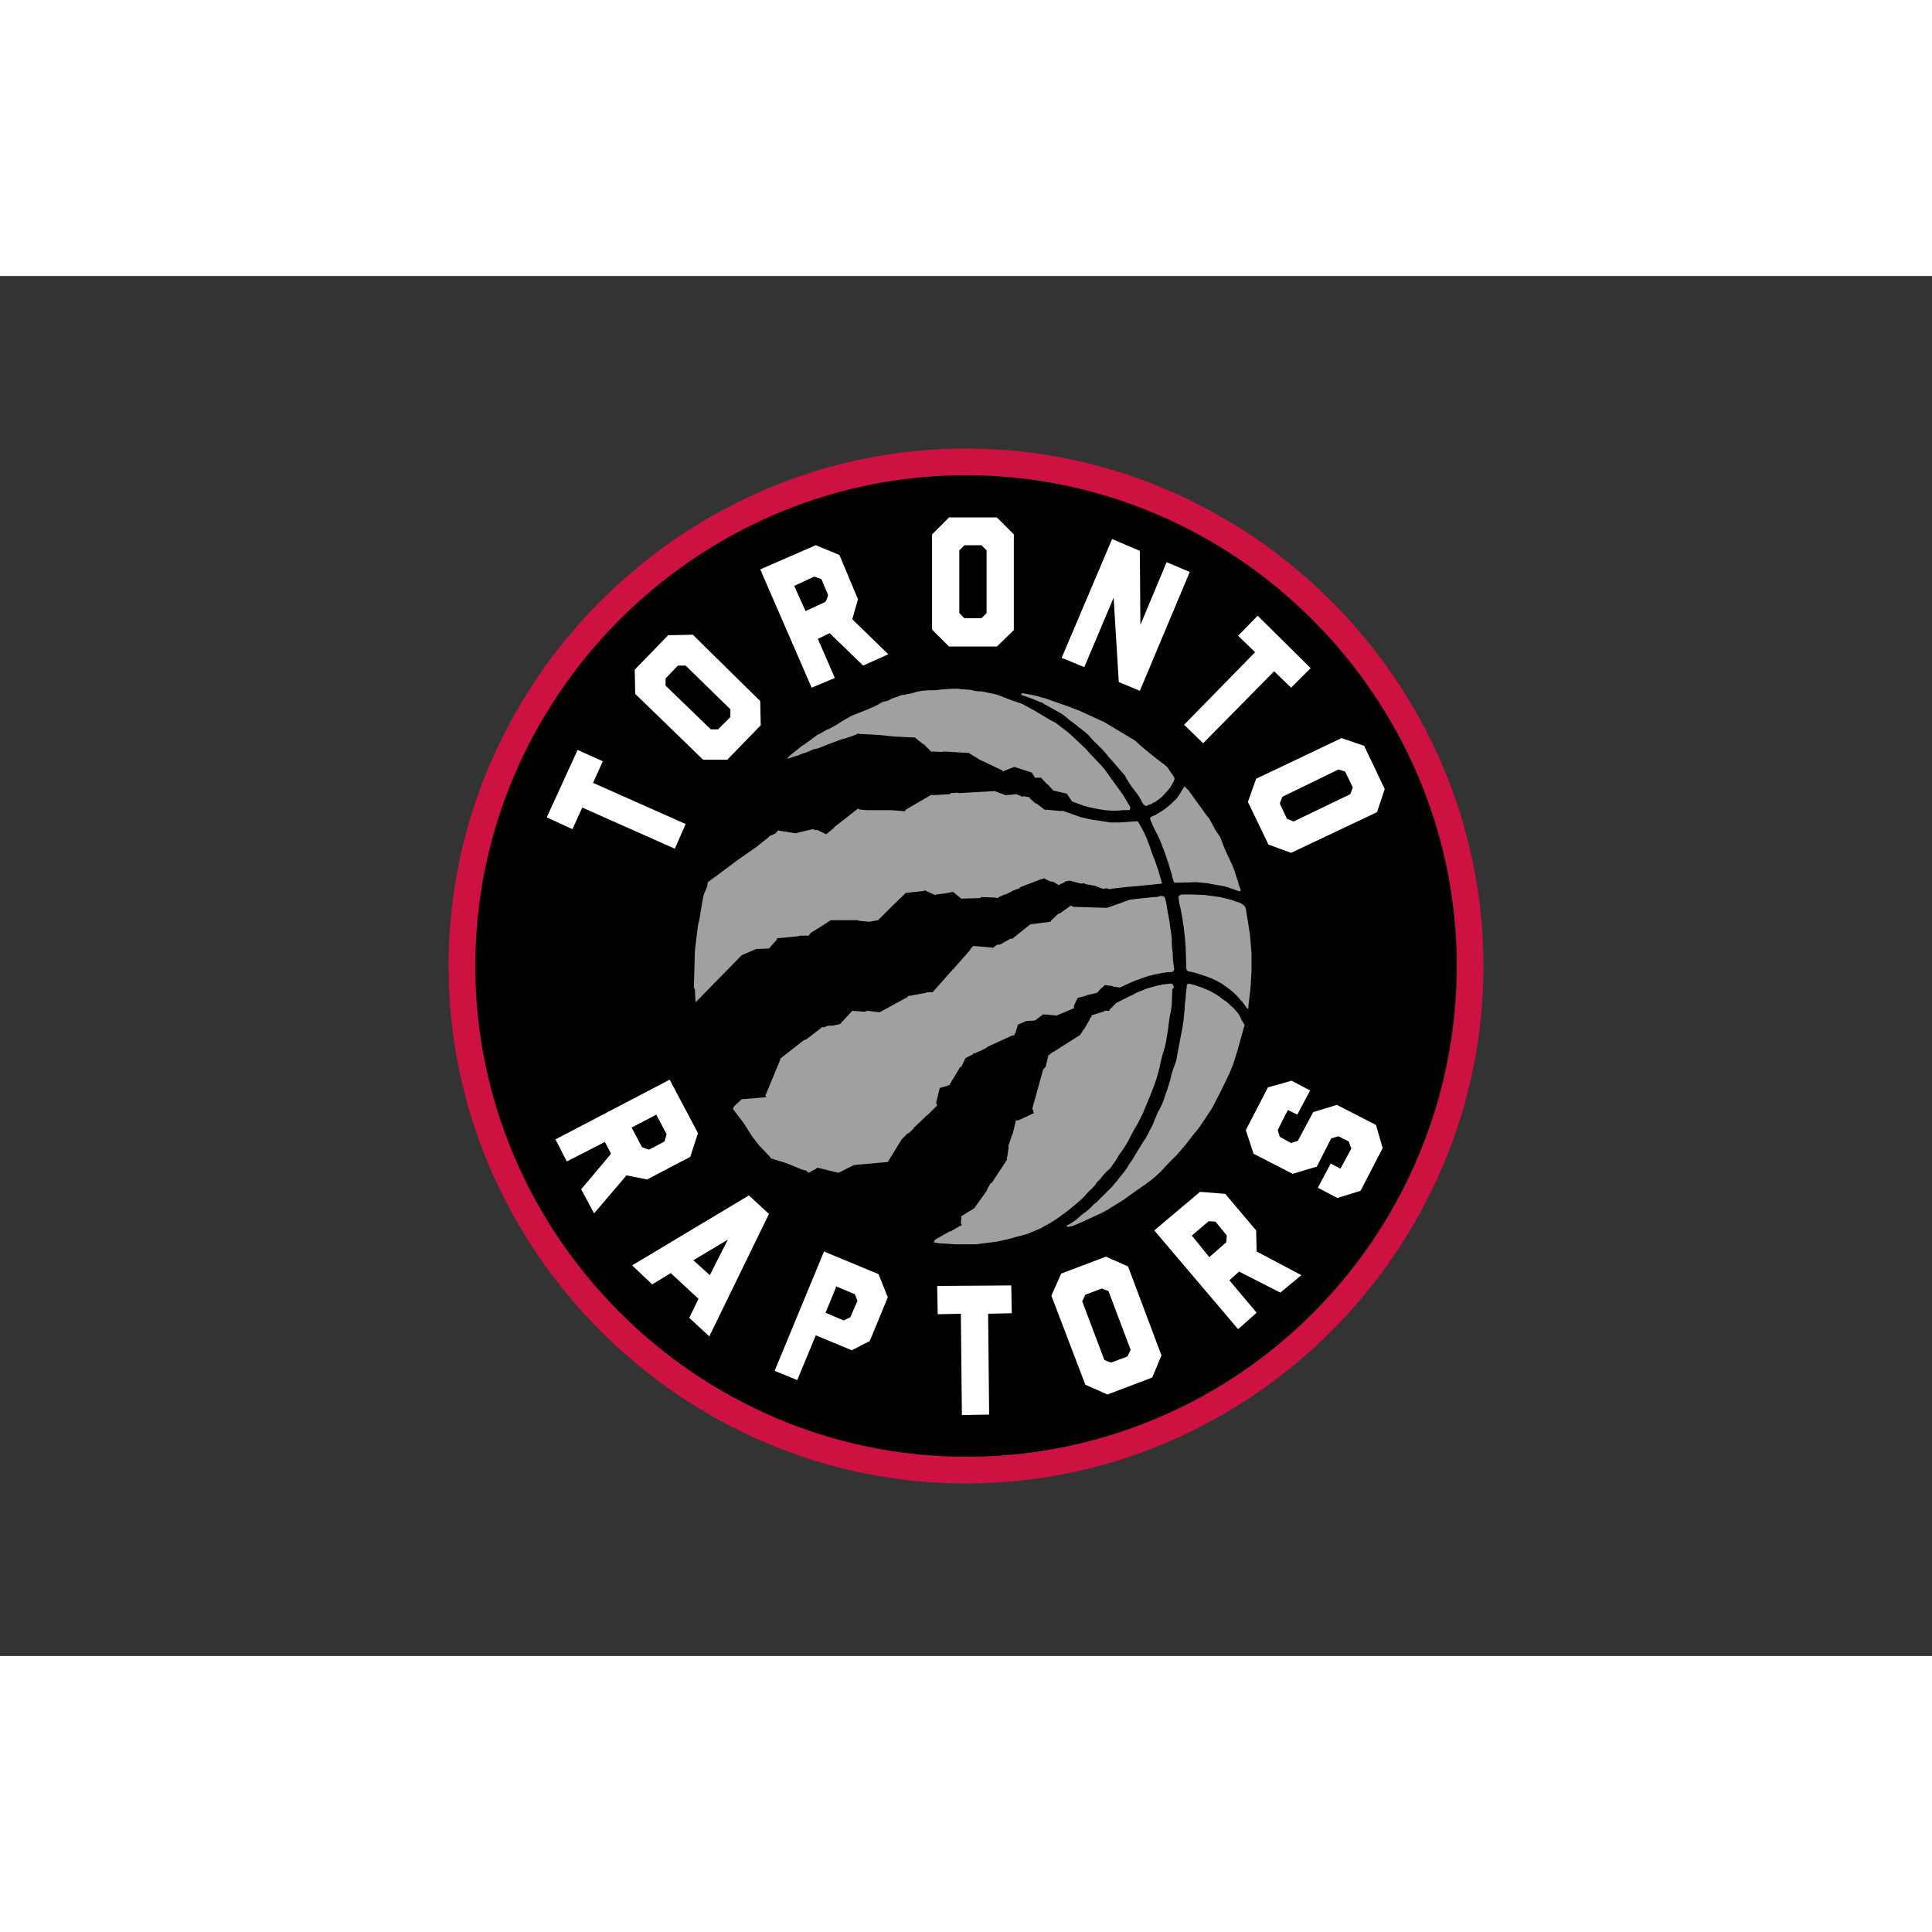 <svg width="150" height="150" clip-rule="evenodd" fill-rule="evenodd" viewBox="0 0 560 400" xmlns="http://www.w3.org/2000/svg"><rect x="0" y="0" width="560" height="400" fill="#333333" stroke="none"/><path d="m429.999 200.149c-.082 82.231-67.768 149.85-149.999 149.85-82.287 0-149.999-67.712-149.999-149.999s67.712-149.999 149.999-149.999c82.32.062 150.018 67.829 149.999 150.149z" fill="#cd1141"/><path d="m279.999 342.245c-78.029-.01-142.232-64.221-142.232-142.251 0-77.41 63.187-141.339 140.592-142.241h1.661c78.027 0 142.232 64.206 142.232 142.232 0 37.169-14.57 72.897-40.564 99.467-26.347 27.043-62.444 42.459-100.198 42.793z"/><path d="m279.552 78.032-1.491 1.491v18.191l1.491 1.491h4.92l1.491-1.491v-18.191l-1.491-1.491zm14.463 24.453-5.07 4.92h-13.867l-4.92-4.92v-27.584l4.92-4.92h13.867l4.92 4.92v27.584h.149zm95.875 41.153-1.938-.596-16.252 7.903-.746 1.938 2.087 4.473 1.938.746 16.402-7.903.746-1.938-2.237-4.622zm-15.656 23.559-6.561-2.386-5.964-12.376 2.386-6.71 24.751-11.779 6.561 2.237 5.964 12.525-2.237 6.71-24.901 11.779zm-181.312-50.547v2.087l13.121 12.674h2.087l3.579-3.579v-2.237l-12.972-12.674h-2.237l-3.579 3.728zm27.435 6.561.149 7.008-9.692 9.99h-7.008l-19.682-19.085-.149-7.008 9.692-9.99 7.157-.149 19.533 19.235zm124.503-37.426-14.463 34.443-6.113-2.535-1.491-24.453-8.499 20.129-6.561-2.684 14.612-34.443 8.052 3.429.149 21.471 7.604-18.191 6.71 2.833zm-111.381 11.332 5.815-2.684c.313-.62.563-1.269.746-1.938l-1.938-4.622-2.087-.746-5.815 2.684 3.28 7.306zm15.209-3.429-1.64 5.815 10.437 10.139-7.306 3.28-9.692-9.394-3.429 1.64 4.92 11.332-6.71 2.833-14.91-34.294 16.103-7.008 6.859 2.833 5.368 12.823zm125.546 25.646-4.92-4.771-20.576 20.875-5.517-5.368 20.576-21.024-4.92-4.771 5.666-5.815 15.358 15.209-5.666 5.666zm-199.503 21.322-2.833 6.262 26.839 11.928-3.131 7.157-26.839-11.928-2.833 6.262-7.455-3.429 8.946-19.533 7.306 3.28zm205.02 95.427-3.728 7.008-2.684-1.342-.746 1.342-2.237 4.473.596 1.938 3.728 2.087-.447-.298 1.938-.596 4.473-8.35 6.859-2.087 11.332 5.815 1.938 6.71-6.412 12.376-6.71 2.087-5.666-2.982 3.728-7.008 2.833 1.491 3.131-5.815-.746-2.087-2.982-1.491-2.087.596-4.175 8.201-7.008 2.087-11.332-5.815-2.237-6.859 6.412-12.376 6.859-1.938 5.368 2.833zm-196.67 10.735 2.982 5.666c.671.314 1.369.564 2.087.746l4.473-2.386.596-2.087-2.982-5.666-7.157 3.728zm4.473 15.06-5.964-1.193-9.394 11.034-3.728-7.008 8.648-10.288-1.789-3.429-11.034 5.666-3.28-6.412 33.101-17.296 8.201 15.507-2.237 6.859-12.525 6.561zm51.74 38.618 5.219 2.237 1.938-.895 2.087-4.771-.746-1.938-5.368-2.237-3.131 7.604zm-2.833 6.561-5.368 12.972-6.561-2.684 14.314-34.592 15.805 6.561 2.684 6.71-5.219 12.674-5.219 2.684-10.437-4.324zm56.809-6.412-6.859.149.298 29.225-7.903.149-.298-29.374-6.71.149-.149-8.201 21.471-.149.149 8.052zm21.322-5.368-.895 1.938 6.412 16.998 1.938.746 4.771-1.789.895-1.938-6.412-16.998-1.938-.746zm22.068 17.594-2.684 6.412-12.972 4.92-6.412-2.833-9.841-25.795 2.833-6.412 12.972-4.92 6.412 2.833zm13.866-28.478 4.92-4.324.149-1.938-3.28-4.026-1.938-.149-4.92 4.175 5.07 6.262zm13.569-7.753.149 6.113 12.972 6.859-6.113 5.07-11.928-6.113-2.833 2.535 7.903 9.394-5.368 4.771-24.304-28.628 13.27-11.183 7.306.596zm-158.35 12.971 5.219-10.288-9.99 5.964zm-.149 17.743-5.815-5.368 2.684-5.517-8.052-7.455-5.368 3.28-5.815-5.517 33.847-20.278 5.815 5.368z" fill="#fff"/><path d="m309.075 275.297.298.298c.401-.02.799-.07 1.193-.149l.895-.298 2.386-1.044 5.815-2.684 1.044-.596.596-.298.596-.447 1.044-.596 1.193-.746 1.64-1.044 2.684-1.938 1.491-1.044 1.938-1.342 1.789-1.342.746-.596 1.342-1.193 1.193-1.193 1.938-2.087 2.237-2.237 2.684-3.131 1.491-1.938.447-.596 1.64-1.938 2.982-4.473.895-1.342 2.087-4.026 1.044-2.087 1.938-4.026 1.044-2.535 1.193-3.728s1.342-4.92 2.087-7.455c.149-.149.149-.447-.149-.746-.405-.614-.754-1.262-1.044-1.938-.167-.365-.365-.716-.596-1.044l-1.044-1.193c-.149-.298-.447-.447-.746-.746l-1.64-1.491-.746-.447c-1.557-1.322-3.32-2.379-5.219-3.131-.769-.363-1.567-.662-2.386-.895-.675-.267-1.374-.467-2.087-.596-.293-.175-.673-.112-.895.149-.149.149-.149.447-.149.895-.173 1.035-.273 2.081-.298 3.131-.173 1.035-.273 2.081-.298 3.131l-.298 2.982c-.125 1.252-.326 2.498-.596 3.728-.447 2.386-.895 4.771-1.342 7.008-.061.664-.211 1.315-.447 1.938-.414.969-.763 1.966-1.044 2.982-.488 2.182-1.136 4.324-1.938 6.412-.5 1.788-1.252 3.495-2.237 5.07 0 .149 0 .149-.149.447-.447 1.044-.895 2.087-1.342 3.28-.298.596-.746 1.193-1.044 1.938-.408.895-.907 1.743-1.491 2.535l-2.386 3.877c-.458.898-1.008 1.748-1.64 2.535l-.447.746c-.41.753-.911 1.455-1.491 2.087-1.044 1.342-2.087 2.684-3.131 3.877l-2.237 2.237-1.938 1.938c-.149.298-.298.298-.447.447-.463.265-.869.62-1.193 1.044-.793.86-1.695 1.612-2.684 2.237-.434.304-.834.655-1.193 1.044-1.072.963-2.278 1.767-3.579 2.386zm52.634-62.922.149-.149v-.596l.596-5.07.298-4.771v-5.517l-.447-5.368s-.746-4.92-1.193-7.455c-.149-.895-.746-1.193-1.491-1.64-.298-.149-.447-.298-.746-.298-.569-.132-1.12-.333-1.64-.596l-3.579-.895-4.473-.596-3.579-.149h-2.535c-.596 0-1.044 0-1.342.447-.298.298 0 .895 0 1.491.149 1.193.447 1.789.596 2.833.676 3.446 1.124 6.932 1.342 10.437l.149 4.771v1.193c.035.251.084.5.149.746.227.181.478.332.746.447.304-.002.608.047.895.149.409.046.81.145 1.193.298 1.342.447 2.833.895 4.324 1.491.923.388 1.82.835 2.684 1.342.077.084.184.138.298.149.596.447 1.193.895 1.64 1.193 1.33.933 2.534 2.037 3.579 3.28.117.266.331.48.596.596l1.491 2.087.298.149zm-36.084-57.554h1.342c.298 0 .596 0 .596-.447.149-.298 0-.447-.149-.746-.149-.298-1.044-1.789-1.044-1.789l-.895-1.491-3.877-5.368-.746-1.044-.746-1.044-1.193-1.342-3.131-3.28-1.193-1.342-4.771-4.473-3.877-2.982-1.491-.746-4.473-2.684-3.28-1.789-.596-.298-2.684-.895-3.877-1.491-.298-.149-1.193-.298-1.491-.298-2.237-.447h-1.193l-2.087-.447-2.386-.149-.895-.149h-1.491l-2.684.149-2.535.298h-1.938l-1.789.149-1.64.298-1.491.447-2.237.447h-.447l-2.087.746-1.193.447-.746.447-1.789.447-.746.447-1.044.596-2.684 1.193-3.429 1.342-1.044.447-2.386 1.342-2.087 1.342-1.938 1.044-.746.298-2.087 1.193-.447.149-2.386 1.789-1.938 1.342-.447.298-2.237 1.789-.746.596c-.434.359-.834.759-1.193 1.193l.746-.149 1.64-.596h.298l2.237-.895h.298l2.386-1.044 1.342-.298 1.193-.447 1.789-.746 4.473-1.64h.298l2.237-.746 1.789-.746.298.149 3.429.149 2.237.149h.149l4.324.447 6.113.298v.149l2.237 1.789h.149l2.237 2.237.149-.149 3.131.149.149-.149 7.604.447v.149l3.429 2.087h.149l5.964 2.833v.298l3.429-1.342 5.07 1.64.895 1.491h1.789l1.789 1.938h.149l1.491 1.64v.149h.149l3.877.895 1.491 2.237 3.579 1.342c1.962.519 3.954.917 5.964 1.193 1.782.225 3.586.225 5.368 0zm33.996 23.111c-.149-.447-.596-1.64-.596-1.64l-.149-.746-.298-.746-.596-1.938-.596-1.64-1.938-4.175-.895-2.087-.895-2.386-1.342-1.938-1.193-2.237-.746-1.342-.447-.447-5.368-7.455-.895-.895c-.011-.159-.139-.287-.298-.298s-1.64 2.684-2.386 3.579c-.746.746-2.237 2.087-2.237 2.087s-1.193.895-1.342 1.044c-.385.268-.783.518-1.193.746l-1.193.746c-.335.176-.685.326-1.044.447-.298.149-.447.149-.447.298-.149.149-.149.149-.149.447s.149.298.149.447c.435 1.121.933 2.215 1.491 3.28.846 1.52 1.546 3.118 2.087 4.771.225.486.424.984.596 1.491.447 1.491 1.044 2.833 1.342 4.175l.596 1.938c.149.596.298 1.342.447 1.789s.298.746.895.596h1.193l4.324-.149c.447 0 3.429.298 3.429.298s.895.149 1.491.298l3.429.596c.916.231 1.813.529 2.684.895l1.342.447c.157.026.307.076.447.149.298-.149.298-.298.298-.447zm-19.234-32.505c-.116-.267-.266-.518-.447-.746l-.298-.447-.746-1.044-.447-.746-1.044-.895c-.134-.121-.285-.221-.447-.298-1.789-1.342-5.219-4.175-5.219-4.175l-.895-.746-1.789-1.64-8.946-5.368-7.157-3.28-3.877-1.491-1.342-.447-4.622-1.64-3.28-.895-3.131-.596h-.447l-.298.298s.298.298.447.298c1.044.298 2.087.746 2.982 1.044l2.087.895c.458.042.883.256 1.193.596 1.491.746 2.982 1.64 4.622 2.535.906.562 1.756 1.21 2.535 1.938l1.789 1.342c.333.203.635.455.895.746.149.149.298.298.447.298.895.746 1.938 1.491 2.684 2.237.767.965 1.615 1.864 2.535 2.684.895.895 1.64 1.64 2.386 2.535.603.782 1.25 1.528 1.938 2.237l3.579 4.175c.149.149.149.298.298.596.708 1.249 1.506 2.444 2.386 3.579.68.783 1.28 1.631 1.789 2.535.24.577.539 1.126.895 1.64.298.149.596.447.746.447.226-.031.436-.137.596-.298l.596-.149c.362-.174.711-.374 1.044-.596.393-.107.752-.312 1.044-.596.539-.342 1.04-.742 1.491-1.193.447-.447 1.491-1.64 1.491-1.64l.746-.895 1.193-2.087c-.149 0 .149-.447 0-.746zm-3.728 30.119c-.447-1.491-.746-2.982-1.342-4.473-.381-1.216-.83-2.411-1.342-3.579l-.746-2.237-.447-1.193c-.661-1.823-1.511-3.572-2.535-5.219-.011-.114-.065-.221-.149-.298l-.298-.447c-.298-.149-.447 0-.895 0-.746 0-1.789.149-2.087.149-.447 0-1.938.149-3.131.149h-1.789l-3.877-.596c-1.491-.149-4.622-.895-4.622-.895l-2.535-.895-2.982-1.044-.149.149-4.622-.447-.149.149-2.535-1.938h-.298l-1.64-1.491v-.298l-1.789-.298-.298.149-1.491-.596-.149-.149-3.28.298-3.131-1.193-10.586.596-.149-.149-2.087.149-.149.298-5.219.298-.149-.149-7.455 4.324-.149.298-.298.298-.149-.149-3.728-.298h-7.008l-1.938-.149-.596-.298-6.859 5.368v.149l-2.386 1.938-2.684-1.342-.149.149-1.044-.298s-5.07 1.193-4.92 1.193l-4.771-.746-.298-.149-.746.895-1.938.895v.149l-3.728 2.982-5.368 3.728-5.964 4.473-2.684 1.938-.149 1.193-1.044 2.535-.447 2.237-.746 4.622-.447 1.938-.298 2.386-.596 4.92-.298 10.736.298.596.149 2.982s0 .596.149.596l13.27-13.569 4.175-1.789 3.728-.149 2.237-2.535.149-.447h.298l5.964-.596.298-.149h2.535l.746-.895 2.684-1.64 2.982-1.938h7.903l.149.149 3.131.298 2.535-.447 4.473-4.473 3.579-3.429 5.368-.596.149-.298.298.298 2.684 1.193.298-.149 2.386-.298h.149l2.237-.447h.149l2.535 2.087.149-.149 5.07-.149.447-.298 4.175.149.149.149.746-.149v-.149l1.64-.746h.298l1.789-.895.149-.149 2.087-.746.149-.298 5.815-2.237 1.044-.298.149-.149.298.298 1.64.746h.596l1.789 1.044.149-.149.447-.298h.149l.895-.447v-.149l1.342-.298 3.429.895.746-.149.596.298 2.535.447 2.386.895 1.342-.149.596.298.298-.149s4.771-.596 7.157-.746c1.64-.149 3.131-.298 4.622-.447l2.684-.298c.298.149.596-.149.298-.596zm3.579 24.453c0-.447-.149-.596-.149-.895-.124-.888-.174-1.787-.149-2.684l-.149-1.044c-.128-1.138-.178-2.284-.149-3.429l-.596-4.324c-.127-1.106-.326-2.201-.596-3.28-.127-1.154-.326-2.3-.596-3.429-.298-1.193-.447-1.193-1.64-1.193-.149 0-.298 0-.298.149-.487.123-.989.174-1.491.149-2.386.298-4.622.447-6.859.746l-6.71 2.386-9.692-.298-1.044-.447v.298l-2.982 2.087h-.298l-2.237 2.087-.149.298-5.815.746-5.219 4.175h-.596l-2.833 1.64-1.044.149-1.193.895-.298-.149-5.368-.447-.895 1.044v.149l-4.622 5.219-.149.298h-.149l-5.964 6.71h-1.64l-.149.149-4.92.895h-.447v.298l-8.201 4.473-3.579-.447-.746.298-3.579-.298-3.579 3.877-2.237.447h-1.193l-1.193.447h-.746v.149l-4.473 3.429-.596.149-6.859 5.368v.298l-4.324 10.437.298.447-7.157.596-2.237 2.087-.298.746 3.28 4.324 2.237 3.579 2.087 2.684 3.28 3.429v.298c.149 0 .596 0 .596.149l1.938.596 2.386.746v.004c0 .08.066.145.145.145h.153l4.026 1.64h.298l.149.149h.447l.895.746 1.64-.895h.149l.746-.596 6.113 1.491 4.473-2.237 9.841-.895 4.026-6.561 1.789-1.789h.298l1.342-1.342v-.149l2.535-2.386 1.193-1.193.298-.149 1.342-1.342 1.193-1.193.298-.149-.298-.895 1.044-4.324 2.237-.596.149-.149.596-.149v-.298l2.982-4.92h.298l1.193-2.535 2.087-1.044.298-.447.298.149 1.193-.596h.149l2.087-1.044.298-.298 7.157-3.28h.596v-.447l.298-.149.746-2.535 2.386-1.044 2.535-.149 2.386-1.789 3.579.298.298.149.149-.149 4.92-2.087v-.746l1.044-2.237 2.386-.596.149-.149 3.131-.746 1.342-1.491h.149l.746-.746 2.237.298v.149l1.342.149.746.149s3.131-1.491 4.622-2.087c.569-.132 1.12-.333 1.64-.596l2.237-.746c.413-.029.816-.129 1.193-.298l1.491-.298 1.64-.298 1.193-.149h.746c.28.014.553-.096.746-.298.298-.149.149-.447.298-.596-.101-.287-.152-.59-.149-.895zm0 6.263c.02-.326-.087-.646-.298-.895-.164-.158-.373-.261-.596-.298-.149 0-1.044.149-1.044.149l-1.342.149c-.298 0-.298.149-.447.149-.864.111-1.712.311-2.535.596-.928.185-1.83.486-2.684.895-1.033.357-2.03.805-2.982 1.342-.298.149-3.429 1.64-4.771 2.386l-1.938 1.938v.298h-1.491v.149l-3.728 1.193v.447l-.447.298v.298l-1.789 3.131h-.298v.298s-.298.447-.746 1.193l-7.753 4.92h-.149l-1.342 1.044-.746 3.28-.746.746-3.131 11.332.447 1.342-4.473 2.087h-.746l-.895 3.877-.149.149-1.193 3.579.149.149-.447 2.982-.149.298.149.298-4.473 6.859h-.298l-1.044 1.789v.298l-3.728 5.219-3.877 2.386.149.298-.149 1.64.298.596-.447.149-2.833 1.64h-.298l-4.175 2.386-.447.746 1.491.298 2.684.149 1.938.149h6.262l5.815-.746 3.429-.746 2.684-.746 2.833-.746 3.579-1.491.298-.149 1.044-.596c1.445-.754 2.839-1.602 4.175-2.535 2.286-1.61 4.477-3.354 6.561-5.219.686-.659 1.333-1.356 1.938-2.087.683-.609 1.33-1.255 1.938-1.938.149-.149.298-.149.298-.447.311-.429.66-.829 1.044-1.193.291-.26.543-.562.746-.895.509-.63 1.057-1.228 1.64-1.789.56-.383 1.02-.893 1.342-1.491.732-.936 1.38-1.933 1.938-2.982.979-1.284 1.876-2.628 2.684-4.026.746-1.491 1.491-2.982 2.386-4.473.746-1.193 1.342-2.535 1.938-3.728.895-2.237 1.938-4.473 2.684-6.561.948-2.317 1.696-4.712 2.237-7.157.358-1.874.856-3.718 1.491-5.517-.01-.257.041-.512.149-.746l.746-4.473c.149-1.342.298-2.684.596-4.175.221-.932.372-1.879.447-2.833l.149-4.026v-.447c.189-.103.344-.258.447-.447z" fill="#a0a0a3"/></svg>